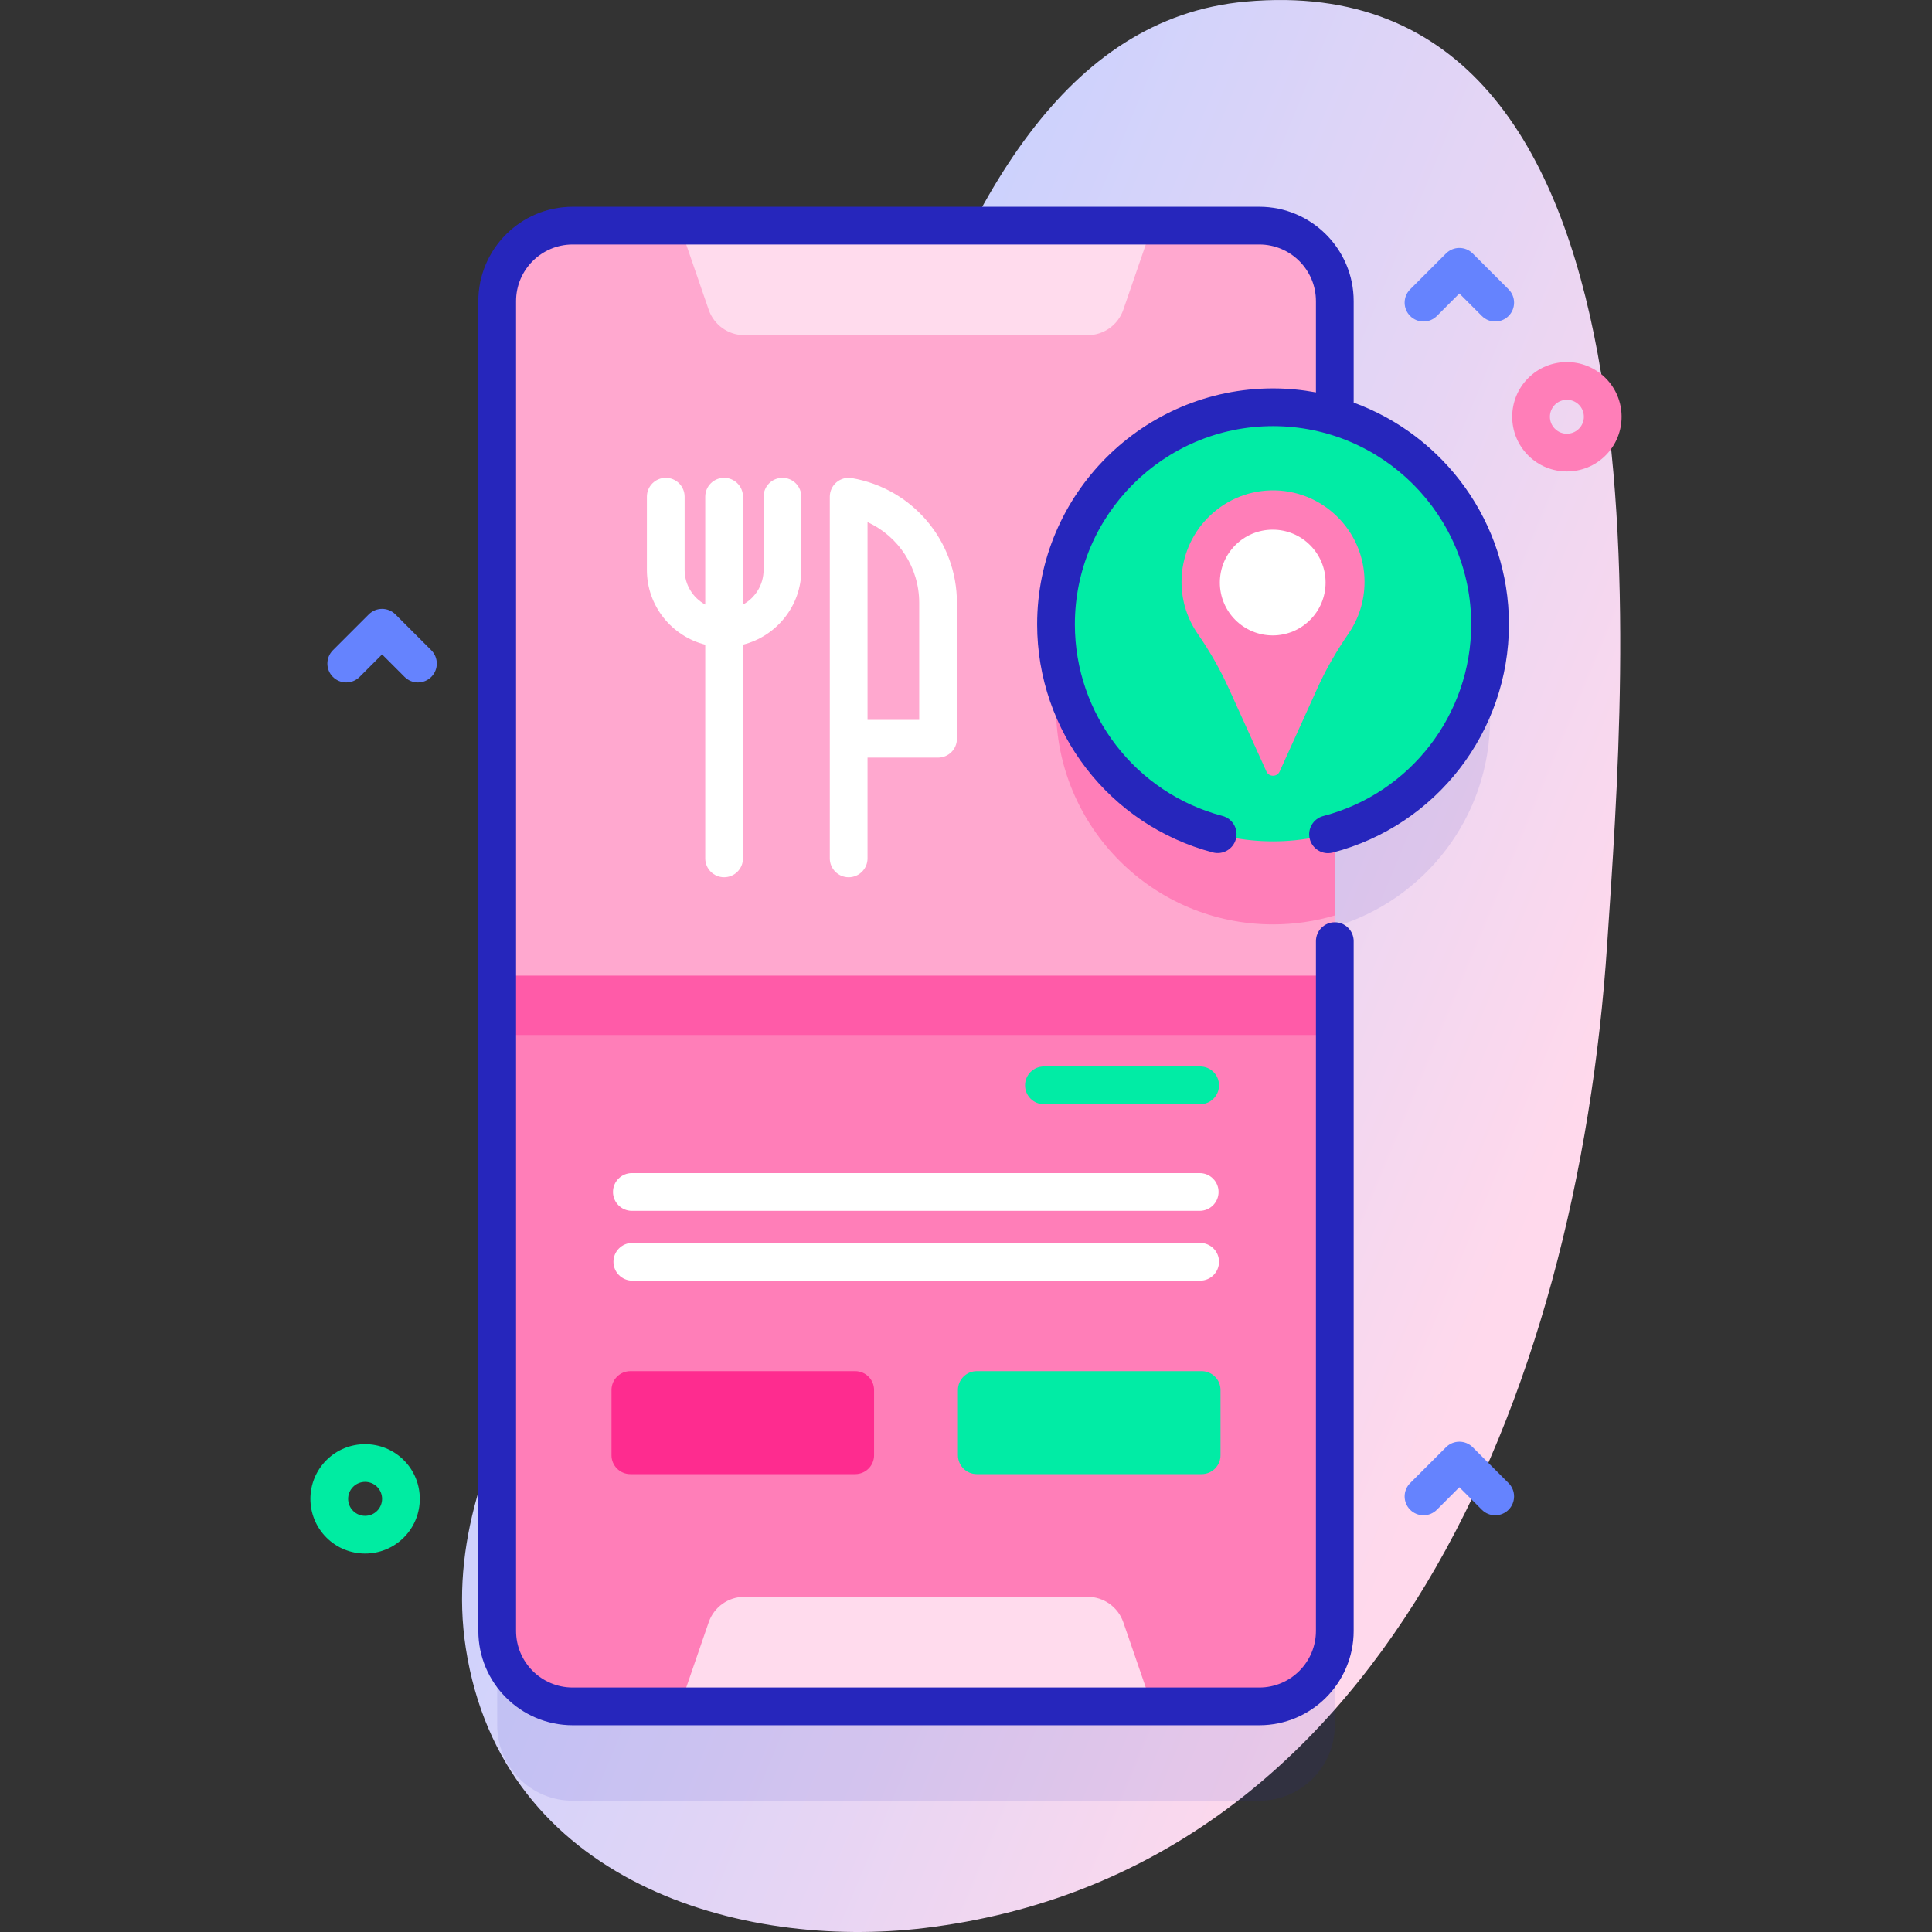 <svg id="Capa_1" enable-background="new 0 0 512 512" height="512" viewBox="0 0 512 512" width="512" xmlns="http://www.w3.org/2000/svg" xmlns:xlink="http://www.w3.org/1999/xlink"><rect x="0" y="0" width="512" height="512" fill="#333333" stroke="none"/><linearGradient id="SVGID_1_" gradientUnits="userSpaceOnUse" x1="162.196" x2="412.196" y1="208.063" y2="312.063"><stop offset="0" stop-color="#c6d1ff"/><stop offset=".583" stop-color="#e6d5f4"/><stop offset=".997" stop-color="#ffd9ec"/></linearGradient><g><g><path d="m330.117.425c-95.817 8.652-105.09 192.428-146.416 286.587-20.478 46.658-68.772 94.794-60.258 149.782 9.605 62.035 72.897 80.075 121.683 74.14 120.723-14.685 172.899-141.053 180.797-260.801 4.87-73.829 20.301-260.192-95.806-249.708z" fill="url(#SVGID_1_)"/></g><g><path d="m394.885 190.449c0-26.076-17.358-48.086-41.145-55.139v-30.52c0-11.04-8.96-20-20-20h-181.98c-11.04 0-20 8.96-20 20v352.42c0 11.04 8.96 20 20 20h181.98c11.04 0 20-8.96 20-20v-211.623c23.788-7.053 41.145-29.063 41.145-55.138z" fill="#2626bc" opacity=".1"/><g><g><path d="m353.741 79.79v352.42c0 11.04-8.96 20-20 20h-181.98c-11.04 0-20-8.96-20-20v-352.42c0-11.04 8.96-20 20-20h181.98c11.04 0 20 8.96 20 20z" fill="#ffa8cf"/><path d="m353.741 132.316v110.29c-5.19 1.54-10.68 2.37-16.37 2.37-31.77 0-57.52-25.75-57.52-57.52 0-31.76 25.75-57.51 57.52-57.51 5.69 0 11.18.83 16.37 2.37z" fill="#ff7eb8"/><path d="m131.761 258.577v173.633c0 11.04 8.96 20 20 20h181.98c11.04 0 20-8.96 20-20v-173.633z" fill="#ff7eb8"/><path d="m131.761 258.577h221.98v15.705h-221.98z" fill="#ff5ba8"/><g fill="#ffdbed"><path d="m288.234 88.826h-90.967c-4.268 0-8.065-2.708-9.455-6.743l-7.677-22.29h125.232l-7.677 22.29c-1.39 4.034-5.188 6.743-9.456 6.743z"/><path d="m197.267 423.174h90.967c4.268 0 8.065 2.708 9.455 6.743l7.677 22.29h-125.231l7.677-22.29c1.39-4.034 5.187-6.743 9.455-6.743z"/></g></g><path d="m396.243 85.206c-1.28 0-2.559-.488-3.536-1.465l-5.964-5.964-5.964 5.964c-1.953 1.953-5.118 1.953-7.071 0-1.953-1.952-1.953-5.118 0-7.07l9.5-9.5c1.953-1.953 5.118-1.953 7.071 0l9.5 9.5c1.953 1.952 1.953 5.118 0 7.07-.977.977-2.256 1.465-3.536 1.465z" fill="#6583fe"/><path d="m110.758 180.854c-1.28 0-2.559-.488-3.536-1.465l-5.964-5.964-5.964 5.964c-1.953 1.953-5.118 1.953-7.071 0-1.953-1.952-1.953-5.118 0-7.07l9.5-9.5c1.953-1.953 5.118-1.953 7.071 0l9.5 9.5c1.953 1.952 1.953 5.118 0 7.07-.977.976-2.257 1.465-3.536 1.465z" fill="#6583fe"/><path d="m96.757 411.703c-3.713 0-7.426-1.413-10.253-4.24-5.654-5.653-5.654-14.853 0-20.506 5.653-5.655 14.853-5.654 20.506 0 5.654 5.653 5.654 14.853 0 20.506-2.826 2.827-6.54 4.24-10.253 4.24zm.001-18.991c-1.153 0-2.305.438-3.182 1.315-1.755 1.755-1.755 4.61 0 6.365 1.753 1.754 4.609 1.754 6.364 0 1.755-1.755 1.755-4.61 0-6.365-.878-.877-2.03-1.315-3.182-1.315z" fill="#00eca2"/></g><g><path d="m226.637 390.657h-59.584c-2.761 0-5-2.239-5-5v-17.288c0-2.761 2.239-5 5-5h59.584c2.761 0 5 2.239 5 5v17.288c0 2.762-2.239 5-5 5z" fill="#fe2c8f"/><path d="m318.449 390.657h-59.584c-2.761 0-5-2.239-5-5v-17.288c0-2.761 2.239-5 5-5h59.584c2.761 0 5 2.239 5 5v17.288c0 2.762-2.239 5-5 5z" fill="#01eca5"/></g><g><g><path d="m318.052 292.623h-41.403c-2.761 0-5-2.239-5-5s2.239-5 5-5h41.403c2.761 0 5 2.239 5 5s-2.238 5-5 5z" fill="#01eca5"/></g><g><path d="m317.932 320.884h-150.483c-2.761 0-5-2.239-5-5s2.239-5 5-5h150.483c2.761 0 5 2.239 5 5s-2.239 5-5 5z" fill="#fff"/></g><g><path d="m318.052 339.387h-150.482c-2.761 0-5-2.239-5-5s2.239-5 5-5h150.483c2.761 0 5 2.239 5 5s-2.239 5-5.001 5z" fill="#fff"/></g></g><g fill="#fff"><path d="m207.361 126.63c-2.761 0-5 2.238-5 5v19.396c0 3.959-2.211 7.412-5.463 9.188v-28.584c0-2.762-2.239-5-5-5s-5 2.238-5 5v28.585c-3.252-1.777-5.464-5.229-5.464-9.188v-19.397c0-2.762-2.239-5-5-5s-5 2.238-5 5v19.396c0 9.556 6.594 17.579 15.464 19.819v56.636c0 2.762 2.239 5 5 5s5-2.238 5-5v-56.636c8.87-2.24 15.463-10.264 15.463-19.819v-19.396c0-2.762-2.239-5-5-5z"/><path d="m225.755 126.702c-1.451-.243-2.943.154-4.071 1.104s-1.779 2.35-1.779 3.824v64.145 31.707c0 2.762 2.239 5 5 5s5-2.238 5-5v-26.707h18.692c2.761 0 5-2.238 5-5v-36.016c.001-16.371-11.709-30.274-27.842-33.057zm17.843 64.072h-13.692v-52.409c8.196 3.759 13.692 11.996 13.692 21.394z"/></g><g><g><circle cx="337.369" cy="165.449" fill="#01eca5" r="57.517"/><path d="m350.682 216.26c-2.671.698-4.271 3.43-3.573 6.102.587 2.248 2.614 3.737 4.834 3.737.418 0 .844-.053 1.268-.163 27.481-7.181 46.675-32.054 46.675-60.486 0-26.97-17.167-50.004-41.147-58.753v-26.904c0-13.785-11.215-25-25-25h-181.976c-13.785 0-25 11.215-25 25v352.414c0 13.785 11.215 25 25 25h181.975c13.785 0 25-11.215 25-25v-182.794c0-2.762-2.239-5-5-5s-5 2.238-5 5v182.794c0 8.271-6.729 15-15 15h-181.975c-8.271 0-15-6.729-15-15v-352.414c0-8.271 6.729-15 15-15h181.975c8.271 0 15 6.729 15 15v24.194c-3.69-.681-7.485-1.055-11.369-1.055-34.472 0-62.517 28.045-62.517 62.518 0 28.38 19.15 53.24 46.57 60.455 2.672.703 5.406-.891 6.108-3.563.703-2.671-.893-5.405-3.563-6.107-23.03-6.061-39.115-26.944-39.115-50.785 0-28.958 23.559-52.518 52.517-52.518s52.517 23.56 52.517 52.518c-.001 23.885-16.122 44.779-39.204 50.81z" fill="#2626bc"/></g></g><g><path d="m361.619 154.196c0-13.621-11.23-24.619-24.937-24.241-13.031.36-23.511 11.105-23.564 24.141-.021 5.163 1.573 9.952 4.304 13.894 3.15 4.546 5.906 9.352 8.189 14.389l10 22.069c.684 1.511 2.83 1.511 3.514 0l10.077-22.238c2.273-5.016 5.062-9.774 8.177-14.315 2.675-3.897 4.24-8.615 4.24-13.699z" fill="#ff7eb8"/><circle cx="337.284" cy="154.376" fill="#fff" r="14.011"/></g><path d="m415.242 124.939c-3.713 0-7.426-1.413-10.253-4.24-5.654-5.653-5.654-14.853 0-20.506 5.653-5.655 14.853-5.655 20.506 0 5.654 5.653 5.654 14.853 0 20.506-2.826 2.827-6.539 4.24-10.253 4.24zm.001-18.991c-1.153 0-2.305.438-3.182 1.315-1.755 1.755-1.755 4.61 0 6.365 1.753 1.754 4.609 1.754 6.364 0 1.755-1.755 1.755-4.61 0-6.365-.877-.876-2.03-1.315-3.182-1.315z" fill="#ff7eb8"/><path d="m396.243 401.563c-1.28 0-2.559-.488-3.536-1.465l-5.964-5.964-5.964 5.964c-1.953 1.953-5.118 1.953-7.071 0-1.953-1.952-1.953-5.118 0-7.07l9.5-9.5c1.953-1.953 5.118-1.953 7.071 0l9.5 9.5c1.953 1.952 1.953 5.118 0 7.07-.977.976-2.256 1.465-3.536 1.465z" fill="#6583fe"/></g></g></svg>